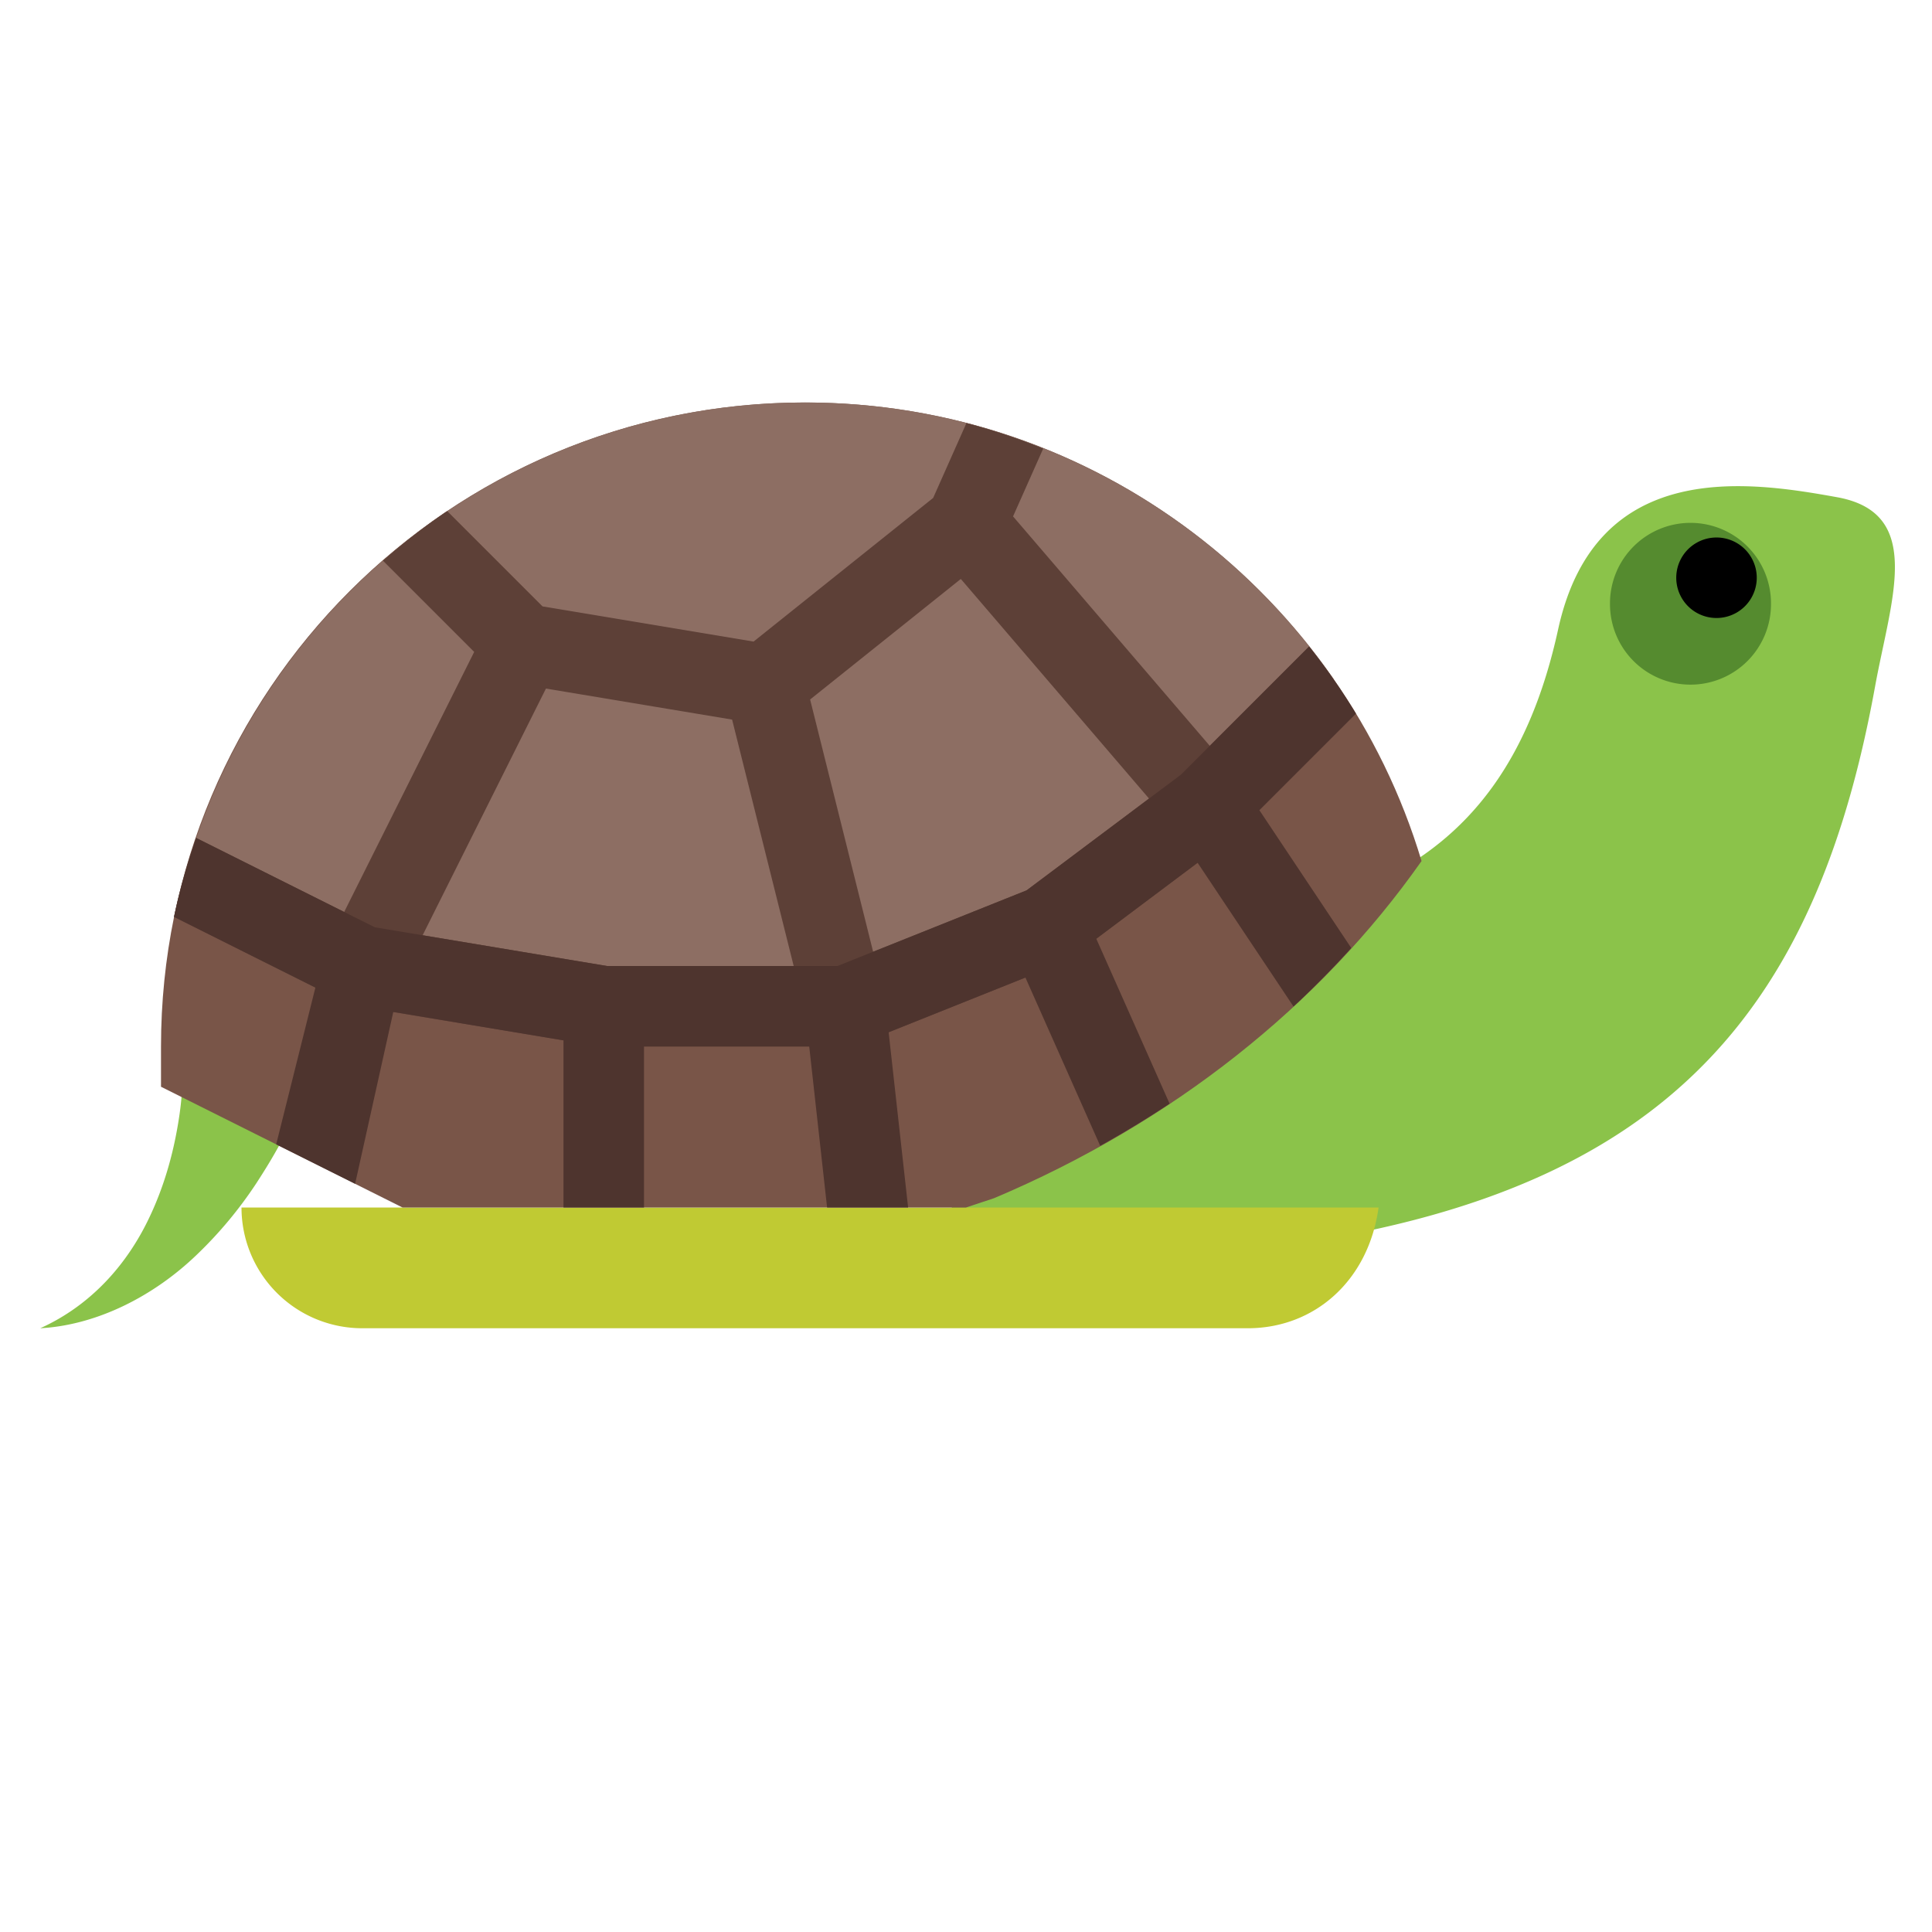 <svg height="200" viewBox="0 0 1024 1024" width="200" xmlns="http://www.w3.org/2000/svg"><path d="m568.448 668.885c-47.125 0-85.333-38.208-85.333-85.333s38.272-82.709 85.333-85.333c135.552-7.552 227.755-28.971 257.387-164.608 19.968-91.392 101.589-78.421 147.968-70.059 46.379 8.448 28.373 54.229 19.968 100.608-36.8 202.197-140.437 297.173-425.323 304.725zm-409.109-86.421c-6.699 17.515-14.443 30.805-23.552 44.8a219.243 219.243 0 0 1 -31.168 37.461c-23.232 22.485-53.525 37.653-83.285 39.275 27.328-12.331 46.272-34.347 57.749-58.56 5.803-12.16 10.048-24.939 12.971-37.931 2.837-12.651 4.885-27.008 4.608-37.952a32.811 32.811 0 1 1 63.531 10.731z" fill="#8bc34a"/><path d="m128 640a64 64 0 0 0 64 64h469.333c35.328 0 64-25.131 69.333-64z" fill="#c0ca33"/><path d="m853.333 320a42.667 42.667 0 1 0 85.333 0 42.667 42.667 0 1 0 -85.333 0z" fill="#558b2f"/><path d="m512 640 14.912-4.949c93.888-39.68 172.629-101.952 226.539-178.688-42.197-140.565-172.48-243.029-326.784-243.029-188.501 0-341.333 152.832-341.333 341.333v21.333l128 64z" fill="#795548"/><path d="m426.667 213.333c-157.355 0-289.515 106.667-328.981 251.499l94.315 47.168 128 21.333h128l106.667-42.667 85.333-64 66.795-66.795c-61.632-88.533-164.053-146.539-280.128-146.539z" fill="#8d6e63"/><path d="m693.824 342.677-52.629 52.629-104.256-121.6 15.979-35.947a335.488 335.488 0 0 0 -40.683-13.525l-17.643 39.68-95.189 76.139-111.851-18.645-50.539-50.539a344.533 344.533 0 0 0 -34.027 26.325l48.341 48.341-68.907 137.835-78.464-39.253a335.36 335.36 0 0 0 -11.733 41.856l90.219 45.099c1.024.512 2.112.427 3.157.768 1.003.341 1.835 1.045 2.88 1.216l128 21.333c1.173.171 2.347.277 3.52.277h128a21.333 21.333 0 0 0 7.936-1.515l106.667-42.667c1.749-.704 3.371-1.621 4.885-2.752l85.333-64c.427-.32.619-.768 1.003-1.109.405-.363.917-.491 1.301-.875l63.531-63.531a356.395 356.395 0 0 0 -24.832-35.541zm-372.053 169.323-97.771-16.299 65.365-130.752 98.667 16.448 32.64 130.603zm222.357-40.085-81.344 32.533-33.408-133.696 79.872-63.893 99.755 116.395z" fill="#5d4037"/><path d="m604.181 549.568-23.125-52.011 53.696-40.277 50.837 76.203a493.653 493.653 0 0 0 30.592-31.04l-48.704-73.067 51.136-51.136a349.163 349.163 0 0 0 -24.768-35.563l-67.84 67.84-81.856 61.376-100.267 40.107h-122.112l-123.072-20.501-94.699-47.36c-4.672 13.653-8.789 27.499-11.733 41.835l74.901 37.461-20.779 83.093 41.835 20.907 20.224-91.072 90.219 15.04v88.597h42.667v-85.333h87.573l9.472 85.333h42.944l-10.325-92.885 72.491-28.992 39.637 89.173a558.293 558.293 0 0 0 36.779-22.336z" fill="#4e342e"/><path d="m888.448 306.219a21.333 21.333 0 1 0 42.667 0 21.333 21.333 0 1 0 -42.667 0z"/></svg>